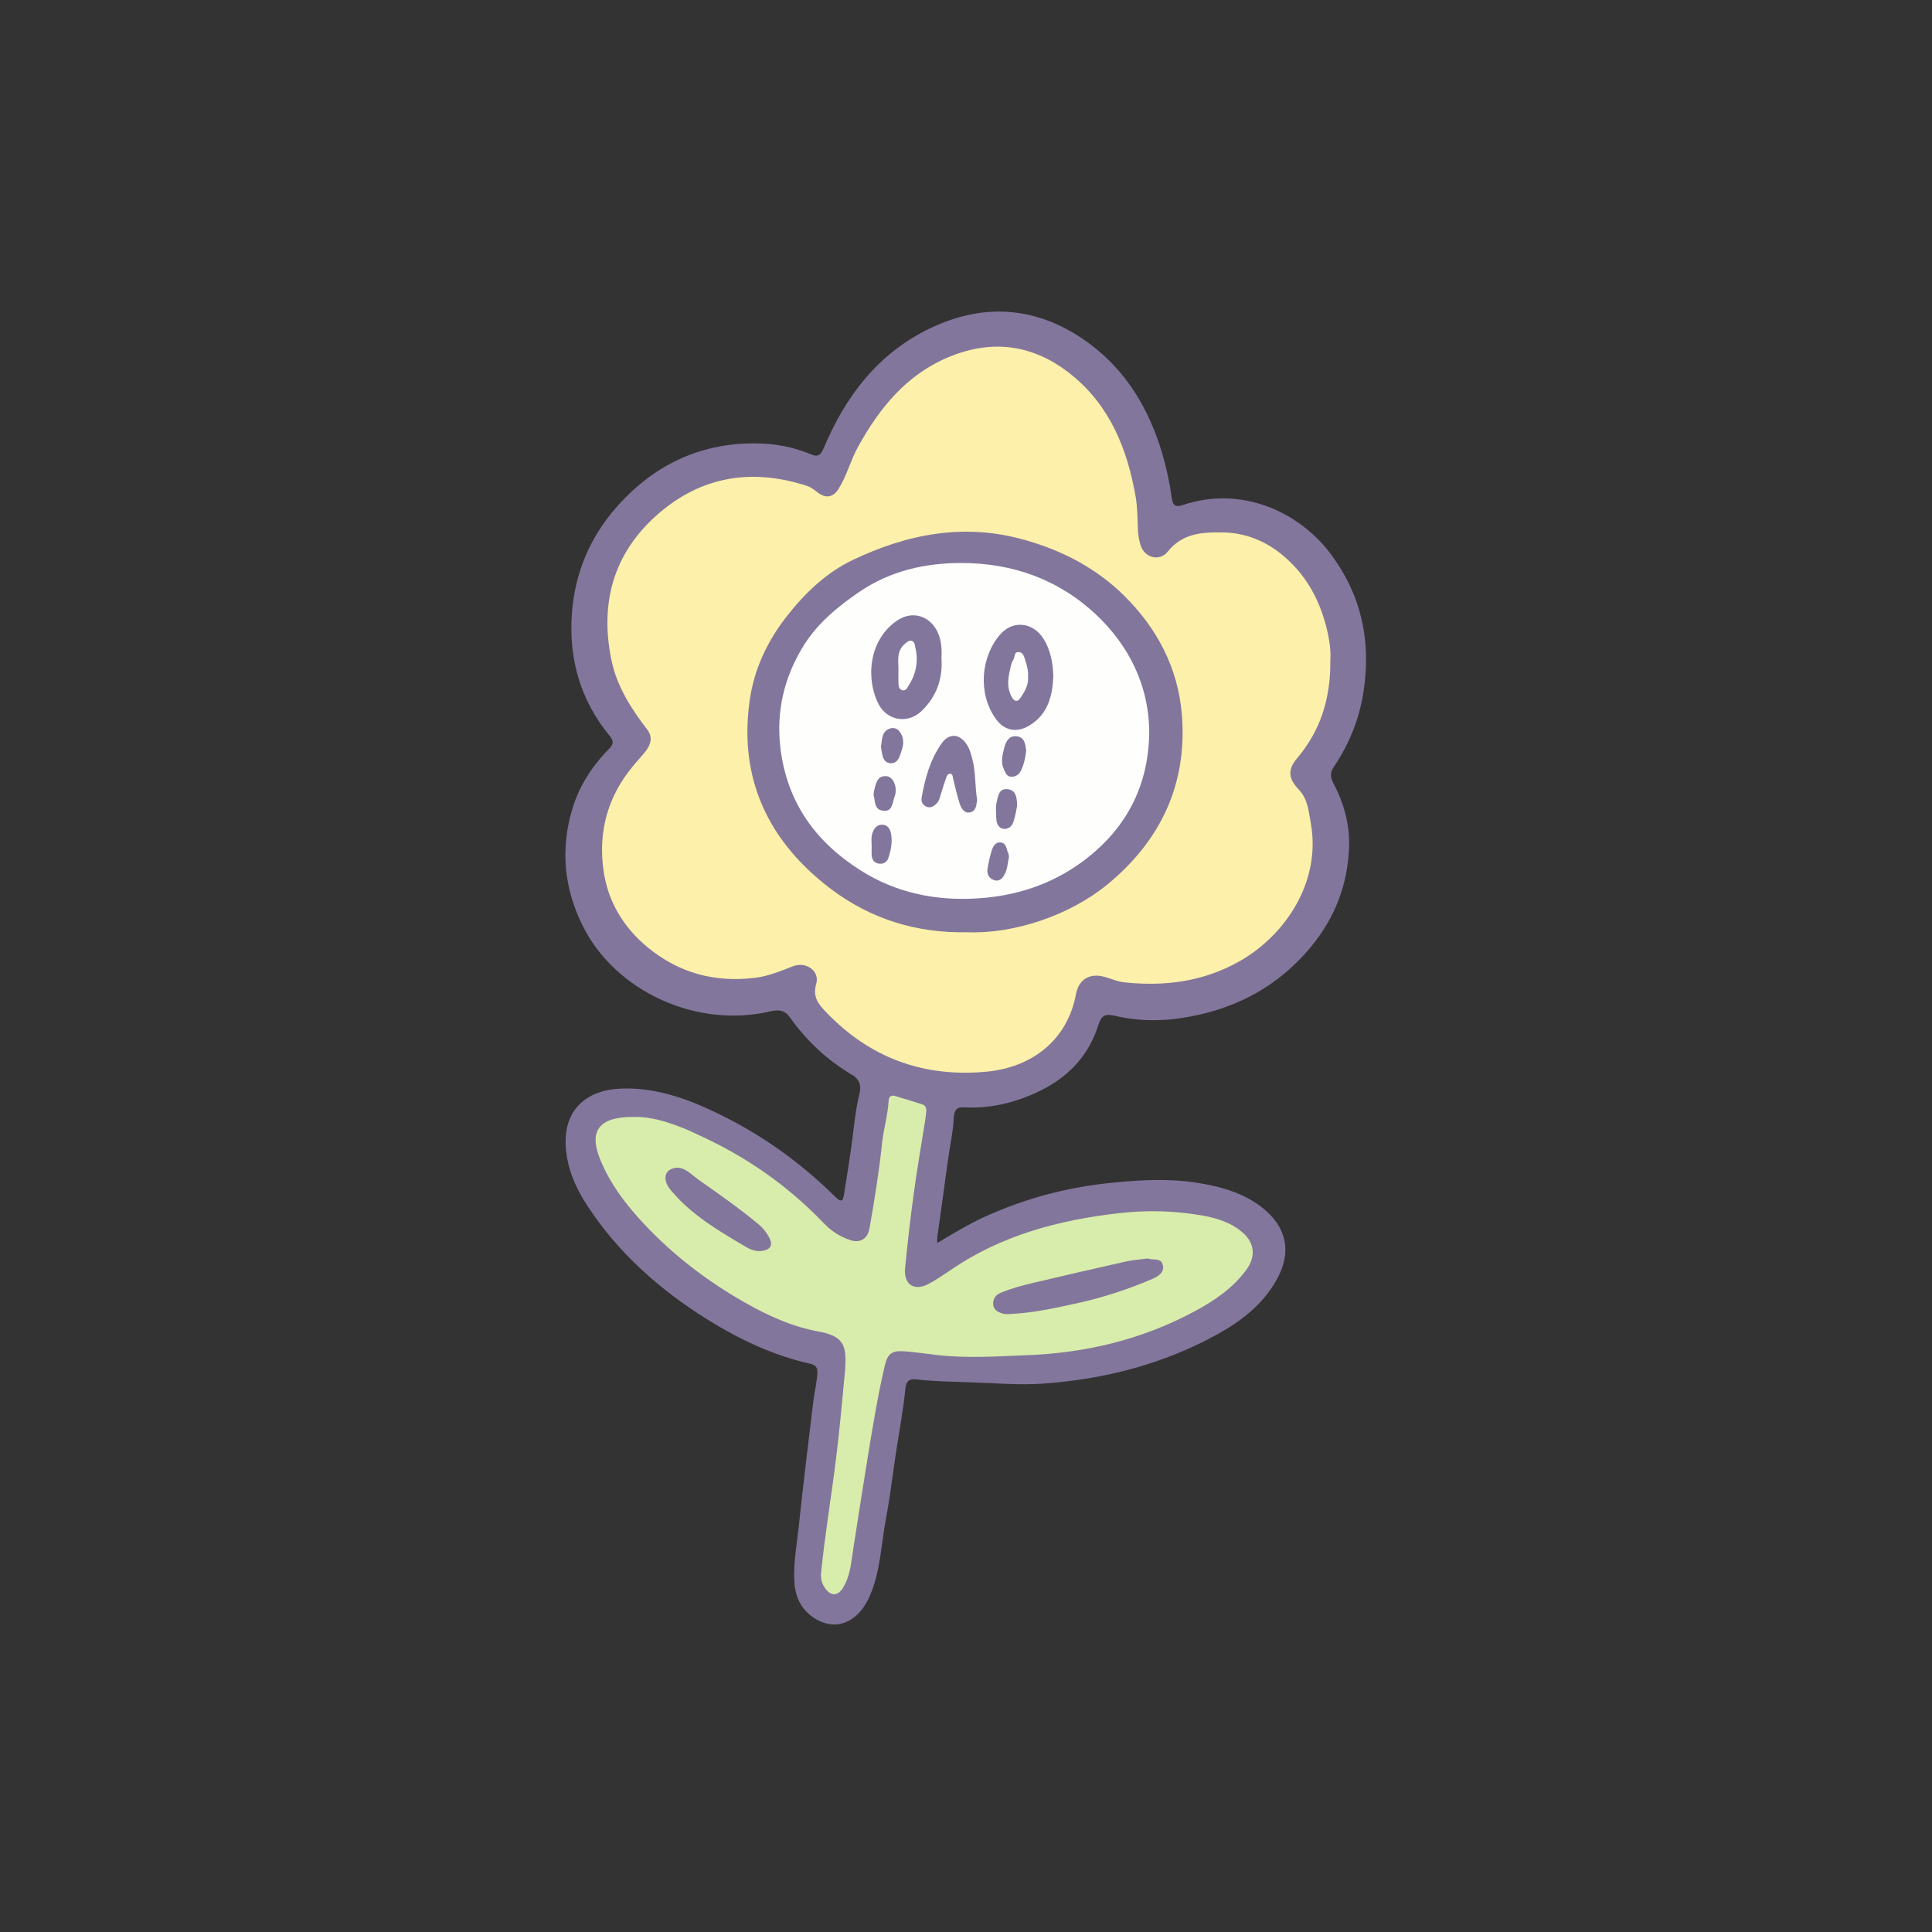 <?xml version="1.0" encoding="utf-8"?>
<!-- Generator: Adobe Illustrator 25.2.3, SVG Export Plug-In . SVG Version: 6.00 Build 0)  -->
<svg version="1.1" id="_7" xmlns="http://www.w3.org/2000/svg" xmlns:xlink="http://www.w3.org/1999/xlink" x="0px" y="0px"
	 viewBox="0 0 1024 1024" style="enable-background:new 0 0 1024 1024;" xml:space="preserve">
<rect x="0" y="0" width="1024" height="1024" fill="#333333" stroke="none"/>
<style type="text/css">
	.st0{fill:#FEFCEF;}
	.st1{fill:#F1F8E1;}
	.st2{fill:#FEFEFD;}
	.st3{fill:#FCF0AA;}
	.st4{fill:#D8EDAB;}
	.st5{fill:#F8FCF2;}
	.st6{fill:#83769C;}
</style>
<g>
	<path class="st0" d="M704,322c2,0.2,2.6,1.5,2.9,3.3c0.6,3.7,1.2,7.4,3,10.7c0,7.3,0,14.7,0,22c-1.9,1.6-0.4,5.3-3.7,6
		c2.7-7.4,2.3-15.3,2.1-22.8C708,334.8,705.5,328.4,704,322z"/>
	<path class="st1" d="M309.1,595c2.1-0.1,3.4-1.3,3.9-3.2c0.9-3.2,3.1-4,6-3.8c-9.2,6.9-9.6,18.5-4.5,28.2c0.8,1.6,0.5,3.2,0.5,4.9
		c-2.7-0.3-1.5-2.9-2.6-4.2c-1.3-1.5-0.6-4.4-3.4-4.9C309.1,606.3,309.1,600.6,309.1,595z"/>
	<path class="st2" d="M309.1,452c1.3-0.3,2.7-0.7,4-1c1.4,1.3,1.4,2.7,0.1,4c-1.4-0.3-2.7-0.7-4.1-1
		C309.1,453.4,309.1,452.7,309.1,452z"/>
	<path class="st3" d="M313.2,455c1.3-1.4,1.3-2.7-0.1-4c0-1.3,0-2.7,0-4c1.4-1.8,1.9-3.8,1.9-6c0.1-1,0.1-2,0.2-3
		c1.4-1.8,1.9-3.8,1.9-6c0-0.7,0.1-1.3,0.1-2c1.4-1.8,1.4-3.9,1.8-6c0.1-1,0.1-2,0.2-3c1-1.7,2-3.3,3-5c1.2-0.7,0.9-1.9,0.9-3
		c5.7-6.5,9.2-14.9,16.5-20c1.2-0.8,1.9-2.2,0.5-3.3c-2.2-1.8-3.2-4.6-5.9-5.8c0-0.8-0.2-1.4-0.9-1.9c-1.3-3.2-3.8-5.5-6.2-7.9
		c0-0.7-0.1-1.3-0.1-2c-0.6-5-5-8.2-5.9-13c-0.5-2-2.7-3.6-2.1-6c-1.1-1.5-0.3-3.7-1.9-5c0-1.7,0-3.3-0.1-5c0.1-7.7-1.4-15.3-0.1-23
		c0-0.7,0.1-1.3,0.1-2c1.4-1.8,1.9-3.8,1.9-6c0.1-1,0.1-2,0.2-3c1.3-1.4,1.6-3.2,1.8-5c0.1-1,0.1-2,0.2-3c0.9-2.6,3.5-4.1,3.9-7
		c0-0.7,0.1-1.3,0.1-2c1.1-1.3,2.7-2.1,3.1-4c1.1-0.8,0.9-1.9,0.9-3c4-5,8-10,12.1-14.9c0,0,0,0,0,0c1.9-0.1,2.9-1.5,4-2.7
		c8.7-9.1,19.7-13.9,31.7-16.8c5.1-1.2,10.2-2.4,15.2-3.5c1.3,0,2.7-0.1,4-0.1c2-0.1,4-0.1,6-0.2c1,0.1,2,0.1,3,0.2
		c1.7,1.5,3.9,1.4,6,1.8c1,0.1,2,0.1,3,0.2c0.6,1,1.7,0.8,2.6,1.1c6.4,2.6,13.9,1.5,19.6,6.3c1.4,1.2,3.1,0.1,3.8-1.2
		c2-3.9,4.2-7.8,5.6-12c2.3-6.4,5.6-12.2,8.9-18.1c3.4-6,8.8-10.6,11.4-17.1c0.7-0.4,1.4-0.7,2-1.1c3-1.9,5.3-4.2,6.1-7.8
		c0,0,0,0,0,0c2.2-0.3,4.6-1.1,5.7-2.7c3.3-5,9-6.5,13.3-9.8c2.7-2.1,7-0.9,9-4.5c1,0,2-0.1,3-0.1c11.2-4.3,22.6-5.2,34.3-1.7
		c5.2,1.5,10.8,2,15.8,4c4.4,1.8,8.3,5.1,12.3,7.7c1.5,1,3,2,4.5,3.1c0.4,2.3,2.2,2.6,4,3.1c0.3,0.3,0.6,0.6,1,1
		c0.2,1.8,1.3,2.8,3,3.1c0.4,0.9,0.8,1.9,1.2,2.8c0.2,2.4,2.2,2.6,3.9,3.1c1.4,2.3,2.7,4.6,4.1,6.9c0.7,2.4,1,5.1,3.9,6.1
		c0.7,1.3,1.4,2.6,2.1,3.9c0,2.5-0.8,5.3,2.8,6.2c0.1,0.9,0.2,1.9,0.3,2.8c-1.1,2.9,1.3,5,2,7.4c3.8,13.6,5.8,27.5,6.8,41.6
		c0.2,2.7,0.6,5.4,4,6c0.7,0,1.3,0.1,2,0.1c3,1.5,3.3-1.1,4-2.7c1-2.5,2.9-4.1,5.3-4.9c10.3-3.6,20.8-5.3,31.8-3.6
		c0.7,0,1.3,0.1,2,0.1c1.7,1.5,3.7,2.1,6,1.9c1,0.1,2,0.1,3,0.2c1.4,1.4,3.2,1.6,4.9,2.1c0.6,1.3,1.6,1.9,3.1,1.8
		c1.9,1.4,3.3,3.8,6,4c0.3,0.1,0.6,0.1,0.9,0.1c0.5,3.6,3.8,2.9,6,4.1c0.2,1.8,1,2.8,2.9,3c1.1,3,2.6,5.8,5.2,7.9
		c0.5,1.3,1.4,2.1,2.8,2.1c0.4,3.2-0.1,6.8,4.1,8.1c0,1.1,0,2.2,1.2,2.8c0.4,1.8-1.2,4.3,1.9,5.1c0,0.3,0.1,0.6,0.2,0.9
		c1.5,6.4,4,12.8,4.2,19.2c0.3,7.6,0.7,15.4-2.1,22.8c-0.1,1-0.1,2-0.2,3c-1.5,1.7-2.2,3.7-1.8,6c-0.1,1-0.1,2-0.2,3
		c-1.5,1.7-2.1,3.7-1.8,6c0,0.7-0.1,1.3-0.1,2c-3.3,3.8-4.5,8.7-7,13c-0.1,1.7-1.5,2.5-2.2,3.8c-2.2,1-3.3,2.9-3.8,5.2
		c-0.1,0.3-0.1,0.6-0.1,0.9c-1.6,0.3-3,1-2.7,2.8c0.3,1.9,1.6,3.1,3.8,3.1c0.7,0,1.3,0.1,2,0.1c0.9,4.3,0.9,9,4.9,12.1
		c0,0.6,0,1.2,0,1.8c-1.3,2.7-1.5,5.1,2,6.2c0.1,1.3,0.1,2.6,0.2,3.8c-1.9,3.2,0.7,6.6-0.3,9.6c-2,6.1,0,12.4-1.8,18.4
		c-2,1.1-2.7,2.9-2.9,5c-2.1,3-1.8,6.7-3.2,9.9c-2.3,1.3-2.1,4.4-3.9,6c-3.6,3.6-7.5,6.9-9,12c0,0,0,0,0,0c-1.8,0.2-2.8,1.2-3,3
		c-0.3,0-0.6,0.1-0.9,0.1c-2.4,0.2-2.6,2.2-3.1,3.9c-0.3,0-0.6,0-0.9,0.1c-1.3,0-1.9,0.7-2.1,1.9c-0.3,0-0.6,0-0.9,0.1
		c-1.3,0-1.9,0.7-2.1,1.9c-1,0.4-1.9,0.8-2.9,1.1c-1.9,0.2-3.6,0.7-4.1,2.9c-1.7,0-2.5,1.5-3.9,2.1c-1.3,0-1.9,0.7-2.1,1.9
		c-0.3,0-0.6,0-0.9,0.1c-4.2-0.1-8,0.7-11.1,3.9c-1.6,0.4-3.3,0.8-4.9,1.2c-2.1,0.8-5-0.2-6.2,2.7c-0.9,0-1.8,0-2.7,0
		c-0.5-2.1-1.8-1.6-3.4-1.3c-6.5,1-13.1,0.9-19.7,0.7c-1,0-2-0.1-3-0.1c-2.2-1.3-4.3-2.7-7-1.3c-0.6,0-1.2,0-1.8,0
		c-1.5-2.5-3.5-3.4-6.2-2c-0.6,0-1.2,0-1.8,0c-2.5-3.4-3.9-1.4-5.2,1.1c-0.8,0.1-1.5,0.3-1.9,1c-2.6,1.7-5.1,3.4-4.8,7
		c0,0.7-0.1,1.3-0.1,2c-1.6,1.7-2.1,3.7-1.9,6c0,0.7-0.1,1.4-0.1,2c-1.1,2.4-3.6,4.1-3.9,7c-0.2,1.1-0.2,2.3-1.2,3
		c-2.4,0.2-2.6,2.2-3.1,3.9c-0.6,0.7-1.3,1.4-1.9,2.1c-3.5,0.4-5.4,2.6-6.1,5.9c-0.3,0-0.6,0-0.9,0.1c-1.3,0-1.9,0.7-2.1,1.9
		c-0.3,0-0.6,0-0.9,0.1c-1.6,0.3-3.5,0.2-4.7,1.1c-2.9,2.1-7.8,0.3-9.4,4.8c-0.3,0-0.6,0.1-0.9,0.1c-2.3-0.3-4.4,0.1-6,1.8
		c-1,0-2,0-2.9-0.1c-1.7-1.5-3.8-0.9-5.7-0.7c-5.8,0.5-11.6,0.7-17.4,0.1c-0.7,0-1.3-0.1-2-0.1c-2-1.8-4.4-2.3-7-1.9
		c-0.7,0-1.3-0.1-2-0.1c-1.7-1.6-3.7-2.2-6-1.8c-0.7,0-1.3-0.1-2-0.1c-1.8-1.3-3.7-2-6-1.2c-0.9,0-1.9,0-2.8,0
		c-1.4-2.5-3.5-3.3-6.2-2.1c-0.6-0.6-1.2-1.2-1.9-1.9c-1.8-2.7-4.3-3-7.1-2.1c-0.6-0.6-1.3-1.3-1.9-1.9c-0.2-1.9-1.6-2-3.1-1.9
		c-0.3-0.3-0.7-0.7-1-1c-0.7-1.9-2.3-2.1-4-1.9c-0.4-0.4-0.7-0.7-1.1-1.1c-0.2-2.4-2.2-2.6-3.9-3l0,0c-2.1-3-4.5-5.6-7.9-7.1
		c0-0.3,0-0.6-0.1-0.9c-2.9-2.8-3.7-7.4-8-8.9c-1.2-0.2-1.9-0.9-2-2.1c0.3-2.3,0.5-4.7,0.8-7c0-0.7,0.1-1.3,0.1-2
		c2.2-2.8,0.1-4.5-1.9-5.8c-1.6-1-3.9-2.6-5,0.8c-0.3,0-0.6,0.1-0.9,0.1c-5.8,1.6-11.6,3.3-17.5,4.8c-2.2,0.5-4.4,1.9-6.7,0.9
		c-2.9-1.3-5.4-0.4-7.9,1.1c-0.6,0-1.2,0-1.8,0c-1.7-2.8-4.6-2.4-7.2-2.6c-0.7-0.1-1.3-0.1-2-0.2c-1.8-1.3-3.6-2.7-6-1.2
		c-0.6,0-1.2,0-1.8,0c-4.5-3.5-9.7-4.3-15.2-4c-0.4-0.6-0.7-1.2-1.1-1.9c-1.2-2.5-3.8-2.2-5.9-3.1c-0.3-0.1-0.5-0.1-0.8-0.1
		c-1.5-2.4-3.4-4.1-6.2-4.9c-0.4-0.8-1-1.1-1.8-1.1c-1.7-2.6-2.3-6.2-6.2-6.8c0,0,0,0,0,0c-1.3-3.2-2.7-6.3-5.9-8.1
		c-2.3-4.5-4.6-9.1-8-12.9c0-0.7-0.1-1.3-0.1-2c0.1-2.2-0.5-4.2-1.9-6c0-0.7-0.1-1.3-0.1-2c-0.1-2.5-0.6-4.9-2-7
		C313.1,457.7,313.1,456.4,313.2,455z M620.7,378.4c-1.5-10.2-3.6-21.3-8.9-31.1c-9.1-16.9-20-32.4-37.3-42.6
		c-12.1-7.2-24.3-13.3-38.2-16.5c-8.4-1.9-16.9-3.3-25.4-2.7c-10.2,0.7-20.3,1.5-30.4,4.3c-9.4,2.5-18.4,6.2-27.1,9.9
		c-11.6,4.9-20.9,13.8-29.4,23.1c-10.6,11.6-17.2,25.6-22.4,40.2c-1.5,4.2,0.1,9.3-1.2,13c-2.5,7.2-0.4,13.9,0.2,20.4
		c1.5,17.1,8,32.5,18.2,46.6c8.2,11.3,18.5,20,29.9,27.7c4.8,3.3,9.8,5.8,15.1,8c7.7,3.2,15.3,6.6,23.3,9c2.8,0.8,5.2-1.3,7.8-0.4
		c9.6,3,19.4,1.9,29,0.7c15.2-2,30.1-5.8,43.4-13.7c6.1-3.6,12.1-7.5,17.7-12.2c5.5-4.6,10.4-9.7,14.9-14.9
		c8.6-9.9,13.7-22.2,18.9-34.2c1.1-2.6,1.7-5.4,0.8-8.3c-0.4-1.3-0.7-2.5-0.1-3.9c2.1-5,1.7-10.3,1.5-15.5
		C621,383.2,619.6,381.4,620.7,378.4z"/>
	<path class="st4" d="M315,621c-0.1-1.6,0.3-3.3-0.5-4.9c-5.1-9.7-4.7-21.3,4.5-28.2c0,0,0,0,0,0c2.5,0.6,4.7-1,7.1-1
		c1,0,1.9-0.1,2.9-0.1c7.6,0.1,14.6,3.3,22.1,4c1,0,2,0.1,2.9,0.1c1.6,1.9,3.7,2.2,6,1.9c0.7,0,1.3,0.1,2,0.1c1.7,1.5,3.8,2,6,1.9
		c0.6,0.4,1.3,0.8,1.9,1.2c1.5,3.2,4.4,2.7,7.1,2.9c0.6,0.4,1.3,0.8,1.9,1.2c1.1,2.9,3.8,2.6,6.1,2.9c6.6,4,13.4,7.7,19.6,12.2
		c9.9,7.1,20.2,13.7,28.4,22.9c3.9,4.3,8.1,8.3,12.6,12c4.5,3.7,9.6,1.6,10.2-4.1c0.3-3.5,1.6-6.8,2.3-10.2
		c2.4-10.6,3.3-21.5,5.1-32.1c1.3-7.6,2.2-15.5,3.8-23.2c1.4-6.7,5.3-8.6,10.7-4.5c4.3,3.3,9,3.9,13.7,5c3.2,0.8,3.8,2.2,2.9,4.9
		c-3.2,10.2-3.2,21-5.1,31.5c-2.3,12.4-2.9,25.1-5,37.6c-0.9,5.3-1.1,10.9-2,16.4c-0.5,2.9,3.4,5.4,6.3,4.3c1.5-0.6,3.1-1.4,4.2-2.6
		c5.5-5.7,12.9-8.7,19.1-13.3c4.2-3.1,9.3-4.1,14-6.3c15.1-7.2,31.5-10.7,47.9-13.7c11.8-2.2,23.8-3.4,36-3.2
		c13.4,0.3,26.7,1.2,39.1,5.8c7.4,2.7,16.4,5.5,18.1,15.4c1.1,6.2-0.8,12.2-4,17.4c-6.6,10.8-17.6,16.6-28,22.7
		c-18.5,10.9-38.8,16.6-59.6,20.6c-13.1,2.5-26.5,4-40,3.7c-10.8-0.2-21.5,0.5-32.3-0.1c-2.7-0.1-5.2-0.6-7.9-1.1
		c-6.1-1.2-12.4-0.5-18.5-1.9c-2.3-0.5-4.1,2-4.7,4.4c-2.3,10-5.9,19.9-6.4,30c-0.5,9.8-4.7,18.7-4.7,28c0,9.1-4.4,17.3-4.2,25.8
		c0.3,11.4-3.9,21.4-5.8,32.1c-1.3,7-5.3,10.3-10.1,9.3c-7.6-1.6-11.2-7.9-11.2-14.6c0-9.4,4.3-18.3,2.6-27.7c0-0.2,0-0.3,0.1-0.5
		c4.3-9.7,2.9-20.4,5-30.5c1.5-7,2.5-14.5,2.7-21.8c0.1-4.4,1.4-8.6,1.4-12.8c0-6,2.1-11.9,0.8-17.9c0-0.2-0.1-0.3-0.1-0.5
		c-0.2-3.6,3.6-8.3-2.4-10.2c-3.7-1.2-7.5-2.4-11.3-3.4c-7.6-2.1-15.1-5-22.5-8c-6.1-2.4-11.5-6.1-17.3-9
		c-5.9-2.9-11.3-6.8-16.7-10.5c-7.1-4.8-13.8-10.2-20.3-15.8c-2.8-2.5-4.8-5.9-8.4-7.6c-1-2.2-2-4.5-4.2-5.8c-0.7-0.3-1.3-0.7-2-1
		c0-1.9-1-2.9-2.9-3.1c0,0,0,0,0,0c-2.8-5-5.9-9.9-11-13c-1.1-2-2.1-3.9-3.2-5.9c-0.6-3.1-1.9-5.6-4.8-7.1
		C315.1,621.6,315.1,621.3,315,621z M570.5,685.8c0.5-0.1,1.6-0.4,2.7-0.8c8.8-2.8,17.6-5.7,26.5-8.5c2.5-0.8,5.1-1.5,7.2-3.2
		c0.7-0.6,1.1-1.2,0.8-2.2c-0.2-0.8-1-1.3-1.5-1c-2.8,1.7-5.8-0.1-8.7,0.7c-9.6,2.6-19.3,4.7-28.9,7.1c-10.6,2.6-21.1,5.3-31.7,7.8
		c-1.5,0.4-2.9,0.6-4.1,1.7c-0.9,0.8-2.9,1.1-2.2,2.8c0.6,1.4,2.4,1.8,3.9,1.6c7.2-1.1,14.4-2.5,21.6-3.3
		C560.8,687.9,565,685,570.5,685.8z M402.9,657.4c-0.6-2.1-1.5-3.6-2.9-4.8c-12.4-10.8-26.1-19.9-39.4-29.5
		c-1.6-1.2-3.6-1.9-4.9-0.4c-1.4,1.7,0.7,2.9,1.7,4.1c7.7,8.5,16.1,16.3,26.3,22c5.1,2.9,9.9,6.3,15,9.3
		C400.1,659,402,659.8,402.9,657.4z"/>
	<path class="st0" d="M387,522.9c2.5-1.5,4.9-2.4,7.9-1.1c2.3,1,4.5-0.4,6.7-0.9c5.9-1.4,11.6-3.2,17.5-4.8c0,0.6,0,1.3,0,1.9
		c-1.4,0-2.4,0.7-3,2c-2.1,0-4.1-0.2-6,1c-1.1,0-2.3-0.2-3,1c-1.8-0.1-3.5,0.1-5,1c-1.1,0-2.3-0.2-3,1c-1.3,0-2.7,0-4,0
		c-2-2.3-4,0-6,0c-0.7,0-1.3,0-2,0C387.1,523.6,387,523.3,387,522.9z"/>
	<path class="st0" d="M697,465c1.8-6-0.2-12.3,1.8-18.4c1-3-1.7-6.4,0.3-9.6c3,2,2.1,5.8,1.6,7.7c-1.5,6.1,0,12.4-1.7,18.5
		C698.6,464.3,698.1,464.9,697,465z"/>
	<path class="st2" d="M317.1,476c3.4,3.9,5.7,8.4,8,12.9c0.3,1.4,0.6,2.7,1,4.1c-1.9,0-2.5-1.6-3.2-2.8c-1.9-3.4-3.3-7-6.4-9.8
		C315.4,479.5,313.4,476.9,317.1,476z"/>
	<path class="st0" d="M602.9,524.3c6.6,0.2,13.2,0.4,19.7-0.7c1.6-0.3,2.9-0.8,3.4,1.3c-6.5,2.4-13.5,0.8-20.2,2
		C604.2,527.2,603.2,526,602.9,524.3z"/>
	<path class="st0" d="M502,571.2c5.8,0.6,11.6,0.4,17.4-0.1c1.9-0.2,4-0.7,5.7,0.7c-3.8,1.7-8,1.8-12,2.1c-1.3-1.4-2.7-1.4-4,0
		c-1.7,0-3.3,0-5,0C503.5,573,502,572.7,502,571.2z"/>
	<path class="st2" d="M453,555c0.3,0.3,0.7,0.7,1,1c0.2,2,1.6,2,3.1,1.9c0.6,0.6,1.3,1.3,1.9,1.9c0,0.4,0,0.8,0,1.1
		c-6.5-1-11.6-4.2-15-10l0,0c1.3,0.3,2.6,0.7,3.9,1c0.4,0.4,0.7,0.7,1.1,1.1C449.4,555.6,451.4,554.8,453,555z"/>
	<path class="st1" d="M351.1,590.8c-7.5-0.7-14.5-3.9-22.1-4c0.3-1.7,1.6-2,3-1.8c5.9,1.3,11.8,2.6,17.7,4
		C350.6,589.3,351,590,351.1,590.8z"/>
	<path class="st2" d="M474.2,565.9c0.9,0,1.9,0,2.8,0c1.7,1.7,3.5,3,6,1.2c0.7,0,1.3,0.1,2,0.1c0,1.4,1.5,1.7,2,2.7
		c-5.4,0.3-10.7,0.2-15-4C472.7,566,473.5,565.9,474.2,565.9z"/>
	<path class="st1" d="M323.2,634.9c5.1,3.1,8.1,8,11,13c-0.5-0.1-1.2,0-1.4-0.2C329.6,643.4,324.8,640.3,323.2,634.9z"/>
	<path class="st0" d="M534.9,570c1.6-4.5,6.4-2.7,9.4-4.8c1.2-0.9,3.1-0.8,4.7-1.1c-1.4,4.9-6.6,2.4-9.4,4.7
		C538.5,569.7,536.5,569.6,534.9,570z"/>
	<path class="st0" d="M695,397.1c2.5-4.2,3.8-9.1,7-13C703,387.6,698.3,396.2,695,397.1z"/>
	<path class="st0" d="M677.9,498c1.5-5.1,5.4-8.5,9-12C685.7,491.3,682.3,495,677.9,498z"/>
	<path class="st0" d="M353,514.9c5.5-0.2,10.7,0.6,15.2,4c-1,0-2.1,0.1-3.1,0.1c-1.2-0.7-2.5-1.2-4-1c-1.4-1.6-3.3-0.8-5-1
		c-0.7-1.2-1.9-1-3-1C353.1,515.6,353.1,515.3,353,514.9z"/>
	<path class="st0" d="M696.8,425.2c-4-3.1-4-7.8-4.9-12.1C695,416.5,697.3,420.3,696.8,425.2z"/>
	<path class="st0" d="M639.8,521c3.1-3.1,6.9-4,11.1-3.9C647.7,519.7,644.1,521.3,639.8,521z"/>
	<path class="st0" d="M428,532.1c4.3,1.4,5.1,6.1,8,8.9c-0.7,0-1.3,0-2,0c-0.7-0.3-1.3-0.7-2-1c-0.6-2.5-1.9-4.5-4-6
		C428,533.4,428,532.8,428,532.1z"/>
	<path class="st2" d="M313.1,459c1.3,2.1,1.9,4.5,2,7C310.4,463.8,309.9,462,313.1,459z"/>
	<path class="st0" d="M420,516c1.1-3.4,3.4-1.9,5-0.8c2,1.3,4.1,3,1.9,5.8c-0.3-0.3-0.6-0.6-0.9-1c-0.3-2.4-1.6-3.7-4-4
		C421.4,516,420.7,516,420,516z"/>
	<path class="st0" d="M436.1,541.9c3.4,1.6,5.8,4.1,7.9,7.1c-0.7,0-1.3,0-2,0c-0.7-0.3-1.3-0.7-2-1
		C439.2,545.7,435.9,544.9,436.1,541.9z"/>
	<path class="st2" d="M315.2,468c1.4,1.8,1.9,3.8,1.9,6C312.1,472.2,311.7,470.9,315.2,468z"/>
	<path class="st0" d="M690.8,480c1.4-3.2,1.1-6.9,3.2-9.9C694.7,473.9,694.6,477.5,690.8,480z"/>
	<path class="st0" d="M326.1,493c-0.3-1.4-0.6-2.7-1-4.1c3.2,1.8,4.6,4.9,5.9,8.1C328.2,497.2,328.3,493.7,326.1,493z"/>
	<path class="st0" d="M565.2,547c0.3-2.9,2.8-4.5,3.9-7C571.3,544.3,568.1,545.6,565.2,547z"/>
	<path class="st0" d="M331.1,497c3.9,0.7,4.5,4.3,6.2,6.8c-1.1-0.3-2.1-0.6-3.2-0.9c-0.1-2-1.4-3.1-3-4
		C331.1,498.4,331.1,497.7,331.1,497z"/>
	<path class="st0" d="M571.2,530c-0.3-3.6,2.2-5.3,4.8-7C576,526.5,573.6,528.3,571.2,530z"/>
	<path class="st0" d="M552.9,561.9c0.7-3.3,2.6-5.5,6.1-5.9C557.9,559,556,561.1,552.9,561.9z"/>
	<path class="st0" d="M689.9,412.9c-2.1,0-3.4-1.2-3.8-3.1c-0.3-1.8,1.1-2.5,2.7-2.8C688.6,409,689.5,410.9,689.9,412.9z"/>
	<path class="st2" d="M436.1,541.9c-0.2,3,3,3.8,3.9,6.1c-4.9,0.2-5.1-3.8-6-7c0.7,0,1.3,0,2,0C436.1,541.3,436.1,541.6,436.1,541.9
		z"/>
	<path class="st1" d="M315.2,621.9c2.9,1.5,4.3,4,4.8,7.1C316.3,628,316.1,624.8,315.2,621.9z"/>
	<path class="st0" d="M698.8,433.2c-3.5-1.1-3.4-3.5-2-6.2C698.9,428.6,699,430.8,698.8,433.2z"/>
	<path class="st0" d="M426.8,523c-0.3,2.3-0.5,4.7-0.8,7C422.1,527.2,424,525,426.8,523z"/>
	<path class="st0" d="M493,569.2c2.6-0.4,5,0.1,7,1.9c-0.3,0.3-0.6,0.6-0.9,0.9c-2-0.3-4-0.7-6-1C493,570.4,493,569.8,493,569.2z"/>
	<path class="st1" d="M377.1,598.9c-2.7-0.1-5.6,0.4-7.1-2.9C372.7,596.2,375.6,595.7,377.1,598.9z"/>
	<path class="st2" d="M353,514.9c0,0.4,0,0.7,0,1.1c-2.5-0.1-5.2,0.3-6-3c1.6,0,3.3,0,4.9,0C352.3,513.6,352.7,514.3,353,514.9z"/>
	<path class="st0" d="M459,561c0-0.4,0-0.8,0-1.1c2.8-0.9,5.3-0.6,7.1,2.1c-1,0-2.1,0-3.1,0C461.8,561.3,460.5,560.8,459,561z"/>
	<path class="st0" d="M339.1,505c2.8,0.7,4.7,2.5,6.2,4.9c-0.7,0-1.5,0.1-2.2,0.1c-0.4-0.8-1.2-1-2-1
		C340.5,507.6,338.9,506.8,339.1,505z"/>
	<path class="st0" d="M378,520.3c2.6,0.3,5.5-0.2,7.2,2.6c-1,0-2.1,0.1-3.1,0.1c-1.2-0.7-2.5-1.2-4-1C378,521.4,378,520.8,378,520.3
		z"/>
	<path class="st0" d="M592.9,522.9c2.7-1.4,4.8-0.1,7,1.3C597.2,526,595.1,524.2,592.9,522.9z"/>
	<path class="st1" d="M326.1,586.9c-2.4,0-4.6,1.6-7.1,1C321.1,585.5,323.3,583.7,326.1,586.9z"/>
	<path class="st2" d="M389.1,524c2,0,4-2.3,6,0C393.1,525.3,391.1,528.2,389.1,524z"/>
	<path class="st1" d="M360.1,592.9c-2.3,0.3-4.4,0-6-1.9C356.8,589.4,358.7,590.3,360.1,592.9z"/>
	<path class="st0" d="M487,570c-0.5-1-2-1.3-2-2.7c2.3-0.3,4.3,0.3,6,1.8c-0.4,0.8-1.2,0.9-1.9,0.9C488.3,570,487.7,570,487,570z"/>
	<path class="st1" d="M385.1,603c-2.3-0.3-5,0-6.1-2.9C381.5,600,384.1,599.7,385.1,603z"/>
	<path class="st0" d="M569.2,538c-0.3-2.3,0.3-4.3,1.9-6C572.8,534.8,571.8,536.7,569.2,538z"/>
	<path class="st0" d="M584.9,520.9c2.7-1.4,4.7-0.5,6.2,2C588.8,523.2,586.6,523,584.9,520.9z"/>
	<path class="st0" d="M704.2,373.1c-0.3-2.3,0.3-4.3,1.8-6C707.7,369.8,706.8,371.7,704.2,373.1z"/>
	<path class="st0" d="M628.8,524.9c1.2-2.9,4.1-1.9,6.2-2.7C634.2,526.1,631.2,524.8,628.8,524.9z"/>
	<path class="st1" d="M368.1,594.9c-2.2,0.1-4.3-0.4-6-1.9C364.8,591.4,366.7,592.3,368.1,594.9z"/>
	<path class="st0" d="M689,406.1c0.5-2.3,1.6-4.1,3.8-5.2C693.1,403.8,691.9,405.5,689,406.1z"/>
	<path class="st2" d="M428,534c2.1,1.5,3.4,3.5,4,6C428.6,539.4,428.3,536.7,428,534z"/>
	<path class="st1" d="M339,652c2.2,1.3,3.2,3.6,4.2,5.8C339.5,657.6,339.5,654.7,339,652z"/>
	<path class="st2" d="M499,572c0.3-0.3,0.6-0.6,0.9-0.9c0.7,0,1.3,0.1,2,0.1c0,1.4,1.5,1.7,2,2.7C501.7,575,499.9,574.5,499,572z"/>
	<path class="st0" d="M528,571.9c1.7-1.8,3.8-2.1,6-1.8C532.6,572.8,530.5,572.9,528,571.9z"/>
	<path class="st0" d="M370.1,518.9c2.4-1.6,4.2-0.1,6,1.2c-0.4,0.8-1.2,0.9-2,0.9c-1.2-0.7-2.5-1.2-4-1
		C370.1,519.6,370.1,519.3,370.1,518.9z"/>
	<path class="st0" d="M352,513c-1.6,0-3.3,0-4.9,0c-0.3-1-0.7-2-1-3C348.1,510.8,350.8,510.6,352,513z"/>
	<path class="st0" d="M474.2,565.9c-0.7,0-1.4,0.1-2.2,0.1c-1.2-0.7-2.5-1.2-4-1c0-0.4,0-0.8,0-1.2
		C470.7,562.6,472.7,563.4,474.2,565.9z"/>
	<path class="st0" d="M702.2,382.1c-0.3-2.3,0.3-4.3,1.8-6C705.6,378.7,704.4,380.6,702.2,382.1z"/>
	<path class="st2" d="M468,563.8c0,0.4,0,0.8,0,1.2c-2.2-0.1-4.4-0.2-5-3c1,0,2.1,0,3.1,0C466.7,562.6,467.4,563.2,468,563.8z"/>
	<path class="st2" d="M382.1,523c1,0,2.1-0.1,3.1-0.1c0.6,0,1.2,0,1.8,0c0,0.4,0,0.7,0,1.1C385.1,525.3,383.2,526.1,382.1,523z"/>
	<path class="st2" d="M374.1,521c0.8,0,1.5-0.1,2-0.9c0.7,0.1,1.3,0.1,2,0.2c0,0.6,0,1.2,0.1,1.7C376.3,523.4,374.8,523.8,374.1,521
		z"/>
	<path class="st0" d="M577.9,522c1.3-2.5,2.7-4.5,5.2-1.1C581.4,521.3,579.6,521.6,577.9,522z"/>
	<path class="st2" d="M370.1,518.9c0,0.4,0,0.7,0,1.1c-2,1.3-3.9,2.1-5-1c1,0,2.1-0.1,3.1-0.1C368.8,518.9,369.4,518.9,370.1,518.9z
		"/>
	<path class="st2" d="M489,570c0.8,0,1.5-0.1,1.9-0.9c0.7,0,1.3,0.1,2,0.1c0,0.6,0,1.2,0,1.8C491.3,572.4,489.7,572.8,489,570z"/>
	<path class="st2" d="M356.1,517c1.7,0.2,3.6-0.6,5,1C359.1,519.3,357.2,520.1,356.1,517z"/>
	<path class="st2" d="M422,516c2.4,0.3,3.7,1.6,4,4C423.7,519.7,422.3,518.4,422,516z"/>
	<path class="st0" d="M657.8,513c0.5-2.2,2.2-2.7,4.1-2.9C661.5,512.4,659.7,512.7,657.8,513z"/>
	<path class="st0" d="M560.9,553.9c0.5-1.7,0.7-3.7,3.1-3.9C563.6,551.9,563.3,553.8,560.9,553.9z"/>
	<path class="st0" d="M670.8,505c0.5-1.7,0.7-3.7,3.1-3.9C673.5,502.9,673.3,504.8,670.8,505z"/>
	<path class="st2" d="M331.1,499c1.6,0.9,2.9,2,3,4C331.5,502.9,331,501.2,331.1,499z"/>
	<path class="st2" d="M509,574c1.3-1.4,2.7-1.4,4,0C511.7,575.8,510.3,574.5,509,574z"/>
	<path class="st2" d="M416,520c0.6-1.3,1.6-2,3-2C418.6,519.5,418.7,521.8,416,520z"/>
	<path class="st0" d="M674.9,501c0.2-1.8,1.2-2.8,3-3C677.8,499.9,676.8,500.9,674.9,501z"/>
	<path class="st1" d="M334.2,647.9c1.8,0.2,2.8,1.2,2.9,3.1C335.1,650.8,334.1,649.9,334.2,647.9z"/>
	<path class="st2" d="M399.1,524c0.7-1.2,1.9-1,3-1C401.6,525.1,400.7,525.6,399.1,524z"/>
	<path class="st2" d="M407,522c0.7-1.2,1.9-1,3-1C409.6,523.1,408.7,523.6,407,522z"/>
	<path class="st2" d="M442,549c0.7,0,1.3,0,2,0c0,0,0,0,0,0c0,0.7,0,1.3,0,2l0,0C442.7,551,442.1,550.3,442,549z"/>
	<path class="st0" d="M549.9,564c0.1-1.2,0.8-1.9,2.1-1.9C551.9,563.4,551.2,564,549.9,564z"/>
	<path class="st2" d="M341.1,509c0.8,0,1.6,0.2,2,1C341.5,511.5,341.3,510.3,341.1,509z"/>
	<path class="st0" d="M664.8,509c0.2-1.2,0.8-1.9,2.1-1.9C666.9,508.4,666.2,509,664.8,509z"/>
	<path class="st0" d="M667.8,507c0.2-1.2,0.8-1.9,2.1-1.9C669.9,506.4,669.2,507,667.8,507z"/>
	<path class="st0" d="M651.9,517c0.1-1.2,0.8-1.9,2.1-1.9C653.9,516.4,653.2,517,651.9,517z"/>
	<path class="st2" d="M466,208.1c-2.6,6.5-7.9,11.1-11.4,17.1c-3.4,5.9-6.7,11.7-8.9,18.1c-1.5,4.1-3.6,8.1-5.6,12
		c-0.7,1.3-2.3,2.4-3.8,1.2c-5.7-4.8-13.2-3.7-19.6-6.3c-0.9-0.4-2-0.2-2.6-1.1c0.8-1.5,2.1-2.6,3.6-1.6c5.4,3.8,12.5,1.6,18,5.1
		c1.8,1.1,3.7-0.2,4.4-2.6c2.4-8.6,5.7-16.9,11-24.1c2.7-3.6,3.3-8.8,7.9-11c0.8-0.4,1-1.2,1-2.1C460.1,208.9,462.5,207.9,466,208.1
		z"/>
	<path class="st2" d="M392.1,247.1c-5.1,1.2-10.2,2.3-15.2,3.5c-12,2.9-22.9,7.7-31.7,16.8c-1.1,1.2-2.1,2.6-4,2.7
		c-0.3-2.5,0.7-4.2,2.6-6c8.8-8.6,20.4-11.8,31.3-16.1c4.6-1.8,10-2.9,15.3-2.8C391.6,245.3,391.9,246.1,392.1,247.1z"/>
	<path class="st2" d="M334.2,383.8c2.7,1.2,3.7,4.1,5.9,5.8c1.4,1.1,0.7,2.5-0.5,3.3c-7.3,5.2-10.8,13.5-16.5,20
		c-2.2-1.2-3-3.7-1.2-4.8c5-3,5.7-9.8,11-12.3c3.8-1.8,3.8-4.5,1.8-7.7C333.9,386.8,334.1,385.3,334.2,383.8z"/>
	<path class="st2" d="M502,182.1c-1.9,3.6-6.2,2.4-9,4.5c-4.4,3.4-10,4.8-13.3,9.8c-1,1.6-3.5,2.4-5.7,2.7
		c4.8-7.9,12.2-12.6,20.6-15.6C496.8,182.8,499,179.2,502,182.1z"/>
	<path class="st2" d="M317,320.1c-1.4,7.7,0.2,15.3,0.1,23c-5.4-1.5-2.7-6.4-3.7-9.6c-0.8-2.5,0.2-5.7-0.2-8.6
		C312.8,322.2,314.3,320.5,317,320.1z"/>
	<path class="st2" d="M341.1,270.1c-4,5-8,10-12.1,14.9c-2.6-3.2,1.1-4.7,2.1-6.7C333.2,274.3,335.5,270,341.1,270.1z"/>
	<path class="st2" d="M321.1,359c0.9,4.8,5.3,8,5.9,13C320.7,369,318.5,364.2,321.1,359z"/>
	<path class="st2" d="M327.1,374.1c2.3,2.4,4.8,4.7,6.2,7.9C327.1,381.8,325.2,379.2,327.1,374.1z"/>
	<path class="st2" d="M474.1,199.2c-0.7,3.6-3.1,5.9-6.1,7.8C467.4,202.4,469.5,199.8,474.1,199.2z"/>
	<path class="st2" d="M325,294.1c-0.4,2.8-3.1,4.4-3.9,7c-1.7-0.8-2.4-2.1-1.5-3.9C320.6,294.8,322.6,294,325,294.1z"/>
	<path class="st2" d="M315,441c0.1,2.2-0.5,4.2-1.9,6C310,443.3,310.3,442.2,315,441z"/>
	<path class="st2" d="M317,432c0.1,2.2-0.5,4.2-1.9,6c-2-0.2-2.3-1.5-1.9-3.1C313.8,433.1,314.8,431.8,317,432z"/>
	<path class="st2" d="M319,312.1c0.1,2.2-0.5,4.2-1.9,6C312.8,314.5,316,313.3,319,312.1z"/>
	<path class="st2" d="M318.9,424c-0.4,2.1-0.4,4.2-1.8,6C312.9,426.6,316,425.3,318.9,424z"/>
	<path class="st2" d="M322.1,416.1c-1,1.7-2,3.3-3,5c-1.4-0.7-2.4-1.8-1.6-3.4C318.4,415.6,320.4,416.1,322.1,416.1z"/>
	<path class="st2" d="M317.1,348c1.5,1.3,0.8,3.5,1.9,5c-1.5-0.2-3.5,0.6-3.8-1.8C315,349.7,315.1,348.2,317.1,348z"/>
	<path class="st2" d="M320.9,304.1c-0.2,1.8-0.5,3.6-1.8,5c-1.3-0.6-2.3-1.5-1.8-3.1C317.8,304.2,319.4,304.1,320.9,304.1z"/>
	<path class="st2" d="M328.2,288.1c-0.3,1.9-2,2.7-3.1,4c-1-0.5-2.2-1.2-1.6-2.5C324.5,287.5,326.5,288.2,328.2,288.1z"/>
	<path class="st2" d="M411,248.9c-2.1-0.4-4.3-0.4-6-1.8C407.7,245.5,410,245.2,411,248.9z"/>
	<path class="st2" d="M402,246.9c-2,0.1-4,0.1-6,0.2C398,244,400,244.2,402,246.9z"/>
	<path class="st0" d="M611,289.1c-3.4-0.6-3.8-3.3-4-6c-1-14.1-3-28-6.8-41.6c-0.7-2.5-3.2-4.5-2-7.4c4.7,3.6,4.3,9.3,5.7,14.1
		c3.4,11.5,3.8,23.5,5,35.4C609.1,285.7,611,287,611,289.1z"/>
	<path class="st0" d="M654,277.9c-10.9-1.7-21.5,0-31.8,3.6c-2.4,0.8-4.3,2.4-5.3,4.9c-0.7,1.6-1,4.2-4,2.7
		c4.9-10.4,14.4-12.1,24.4-13.2c3.4-0.4,6.8-1.1,10.3-0.9C650.1,275.3,652.7,275.1,654,277.9z"/>
	<path class="st0" d="M700.8,313.2c-4.2-1.3-3.6-4.9-4.1-8.1C700.1,306.8,699.3,310.6,700.8,313.2z"/>
	<path class="st0" d="M693.9,303c-2.6-2.1-4.1-4.8-5.2-7.9C692.4,296.5,693.5,299.5,693.9,303z"/>
	<path class="st0" d="M678.9,287.9c-2.7-0.2-4-2.6-6-4C677.1,282.1,677.7,285.6,678.9,287.9z"/>
	<path class="st0" d="M685.9,292.2c-2.1-1.1-5.5-0.5-6-4.1C682.1,289.1,685.6,288.3,685.9,292.2z"/>
	<path class="st0" d="M597.9,231.3c-3.6-0.8-2.8-3.7-2.8-6.2C598.2,226.2,596.9,229.2,597.9,231.3z"/>
	<path class="st0" d="M662,279.9c-2.3,0.2-4.3-0.4-6-1.9C658.7,276.2,660.6,277.1,662,279.9z"/>
	<path class="st0" d="M592.9,221.2c-2.9-1-3.2-3.7-3.9-6.1C592,216,592.3,218.7,592.9,221.2z"/>
	<path class="st0" d="M703.9,321.1c-3.1-0.8-1.5-3.3-1.9-5.1C705.9,316.5,704.2,319.1,703.9,321.1z"/>
	<path class="st0" d="M669.9,282.2c-1.7-0.6-3.6-0.8-4.9-2.1C667.6,278.3,669.4,278.9,669.9,282.2z"/>
	<path class="st0" d="M575.9,198.2c-1.8-0.5-3.6-0.8-4-3.1C574.1,195,575.9,195.5,575.9,198.2z"/>
	<path class="st0" d="M584.9,208.2c-1.7-0.5-3.7-0.7-3.9-3.1C582.8,205.5,584.8,205.7,584.9,208.2z"/>
	<path class="st0" d="M579.9,202.2c-1.7-0.3-2.8-1.3-3-3.1C578.9,199.2,579.9,200.2,579.9,202.2z"/>
	<path class="st2" d="M620.7,378.4c-1.1,3,0.3,4.8,0.4,6.8c0.2,5.3,0.6,10.5-1.5,15.5c-0.6,1.3-0.3,2.5,0.1,3.9
		c0.9,2.8,0.3,5.7-0.8,8.3c-5.2,12-10.3,24.2-18.9,34.2c-4.5,5.2-9.5,10.3-14.9,14.9c-5.6,4.7-11.6,8.6-17.7,12.2
		c-13.3,7.9-28.2,11.7-43.4,13.7c-9.6,1.3-19.4,2.4-29-0.7c-2.7-0.8-5,1.3-7.8,0.4c-8-2.4-15.6-5.8-23.3-9c-5.3-2.2-10.3-4.8-15.1-8
		c-11.4-7.7-21.6-16.4-29.9-27.7c-10.2-14-16.7-29.5-18.2-46.6c-0.6-6.6-2.6-13.3-0.2-20.4c1.3-3.7-0.3-8.7,1.2-13
		c5.2-14.6,11.8-28.6,22.4-40.2c8.5-9.3,17.8-18.2,29.4-23.1c8.8-3.7,17.7-7.4,27.1-9.9c10.1-2.7,20.2-3.6,30.4-4.3
		c8.4-0.6,16.9,0.8,25.4,2.7c13.8,3.2,26,9.3,38.2,16.5c17.3,10.3,28.2,25.7,37.3,42.6C617.1,357.1,619.2,368.2,620.7,378.4z"/>
	<path class="st0" d="M483,567.1c-2.4,1.8-4.2,0.4-6-1.2C479.2,565.1,481.2,565.8,483,567.1z"/>
	<path class="st0" d="M444,551c0-0.7,0-1.3,0-2c1.7,0.5,3.7,0.6,3.9,3C446.6,551.7,445.3,551.3,444,551z"/>
	<path class="st0" d="M453,555c-1.5-0.2-3.6,0.6-4-1.9C450.7,552.9,452.2,553.1,453,555z"/>
	<path class="st0" d="M457.1,557.9c-1.5,0.1-2.9,0.1-3.1-1.9C455.5,556,456.9,556,457.1,557.9z"/>
	<path class="st5" d="M570.5,685.8c-5.5-0.8-9.7,2.1-14.4,2.6c-7.2,0.8-14.4,2.2-21.6,3.3c-1.5,0.2-3.3-0.1-3.9-1.6
		c-0.7-1.7,1.3-1.9,2.2-2.8c1.2-1,2.6-1.3,4.1-1.7c10.6-2.6,21.1-5.2,31.7-7.8c9.6-2.4,19.4-4.5,28.9-7.1c2.9-0.8,5.9,1,8.7-0.7
		c0.5-0.3,1.3,0.2,1.5,1c0.2,0.9-0.2,1.6-0.8,2.2c-2.1,1.7-4.6,2.4-7.2,3.2c-8.8,2.8-17.7,5.7-26.5,8.5
		C572.1,685.4,571,685.7,570.5,685.8z"/>
	<path class="st5" d="M402.9,657.4c-0.9,2.4-2.8,1.6-4.3,0.7c-5-3-9.9-6.4-15-9.3c-10.1-5.7-18.5-13.5-26.3-22
		c-1-1.2-3.2-2.4-1.7-4.1c1.3-1.5,3.3-0.8,4.9,0.4c13.3,9.6,27,18.7,39.4,29.5C401.4,653.8,402.3,655.3,402.9,657.4z"/>
</g>
<g>
	<path class="st6" d="M496.8,658.8c8.9-5.3,17-10.2,25.6-14.1c21.3-9.6,43.5-15.5,66.8-17.8c15.1-1.5,30.1-2.4,45.3,0
		c12.8,2,25.2,5.5,35.3,13.8c11.7,9.6,15.5,22.8,6.4,38.4c-7.4,12.8-18.9,21.5-31.5,28.4c-28.3,15.5-58.9,23.4-91.1,25.8
		c-13.7,1-27.3-0.3-40.9-0.7c-9.1-0.3-18.3-0.5-27.3-1.5c-3.5-0.4-5.1,1-5.5,4.7c-1.2,12.1-3.5,24-5.3,36
		c-1.6,10.8-2.9,21.8-4.9,32.5c-2.8,14.3-2.9,29.1-9.2,42.7c-6.2,13.2-17.9,17.9-29.1,10.5c-6.9-4.5-10-11.3-10.4-19.5
		c-0.5-9.9,1.4-19.6,2.4-29.3c2.3-21.8,5-43.6,7.6-65.4c0.6-5.1,1.9-10.1,2.2-15.3c0.2-3.2-0.8-4.5-3.8-5.2
		c-19.7-4.4-37.7-13-54.7-23.6c-25.1-15.7-47-35.1-63.3-60c-6.4-9.7-11.1-20.4-11.6-32.6c-0.7-19.5,12.2-28.9,29-29.6
		c17.2-0.8,33.2,4.5,48.6,11.7c24.5,11.4,46.3,26.8,65.5,45.8c2.5,2.5,3.8,2.6,4.4-1.1c1.6-10.5,3.4-20.9,4.7-31.4
		c0.9-7.4,1.7-14.9,3.5-22.1c1.1-4.4,0.2-7.8-3.9-10.2c-13.1-7.8-24-17.9-32.8-30.3c-2.7-3.9-5.7-4.4-10.3-3.4
		c-39.2,9.3-82.4-10.5-99.7-45.4c-9.9-19.9-11.8-40.6-5.5-61.7c3.6-12.2,10.6-23,19.6-32.1c2.4-2.4,2.4-4.1,0.3-6.7
		c-15.5-18.8-21.8-40.7-20.1-64.7c1.5-21.2,9.3-40.1,23.3-56.2c19.4-22.2,43.8-34.3,73.7-34.2c10.2,0,20.2,1.8,29.7,5.8
		c3.5,1.5,5.1,0.7,6.7-3.1c11.6-27.7,29-50.6,56.7-63.8c29.4-14,57.9-11.1,83.9,8c19.8,14.5,31.9,34.9,38.9,58.4
		c2.3,7.9,4,15.8,5.1,23.9c0.5,3.8,2.2,4.7,5.8,3.5c30.4-10.4,61.9,3,79.3,27.1c15.8,21.9,20.6,45.9,16.4,72.4
		c-2.3,14.5-7.7,27.5-15.8,39.5c-2.1,3.2-1.5,5.8,0.1,8.8c5.7,10.8,8.7,22.3,8.1,34.6c-0.9,19-7.4,35.9-19.4,50.8
		c-18.4,22.7-42.4,34.9-70.9,38.9c-11.4,1.6-22.9,1.2-34.2-1.5c-4.6-1.1-6.8,0-8.3,4.8c-6.8,21.7-23,33.5-43.7,40.2
		c-9.1,2.9-18.5,4.2-28,3.6c-4.1-0.2-4.8,2.6-5,5.5c-0.3,7.7-2.1,15.1-3.1,22.7c-1.8,13.5-3.7,27-5.6,40.5
		C496.7,656.5,496.8,657.2,496.8,658.8z M705.1,350c0.4-5-0.5-11.5-2.2-18c-3.9-15.1-11.3-28.1-23.4-38c-9-7.4-19.6-11.6-31.2-11.8
		c-10.8-0.2-21.5,0.3-29.3,10.1c-4.3,5.5-12.4,3.4-14.5-3.4c-0.8-2.7-1.3-5.5-1.4-8.3c-0.2-5.8-0.2-11.6-1.2-17.4
		c-4.4-25.1-13.5-47.9-33.8-64.4c-19.8-16.1-42-19.4-65.6-9.4c-22.1,9.3-36.3,26.8-47.6,47.2c-4.1,7.3-6,15.5-10.5,22.6
		c-2.7,4.3-6.5,5.1-10.6,2.1c-1.9-1.4-3.6-2.9-5.9-3.7c-27.8-9.1-53.8-5.8-76.7,12.8c-25.3,20.7-33.7,47.8-27.1,79.6
		c2.9,13.9,10.4,25.5,18.8,36.5c3.2,4.1,2.1,7.8-0.5,11.4c-2.2,2.9-4.8,5.5-7.1,8.4c-13.2,15.9-18.2,34.4-15.5,54.5
		c2.2,16.7,10.5,30.7,23.7,41.5c16.5,13.5,35.4,18.5,56.4,16c7.1-0.8,13.8-3.6,20.5-6.2c7.1-2.6,14.2,2.7,12.2,9.4
		c-2,6.9,1.2,10.7,5.1,14.8c23.3,24.5,52,34.9,85.4,31.7c22.7-2.2,42.4-15.6,47.2-41.1c1.5-8,7.4-11.3,15.3-9.1
		c3.5,1,7,2.6,10.6,2.9c21.2,2.2,41.5-0.4,60.4-11c25-14,43.6-42.6,38.2-73.1c-1.1-6.3-1.6-13.1-6.4-18.1c-5.5-5.8-6.1-10.4-1-16.5
		C699.7,387.5,705.3,370.7,705.1,350z M335.8,592c-18.5-0.1-23.6,7.5-17.9,22c5.4,13.6,14.2,24.9,24,35.3
		c15.4,16.3,33.1,29.8,52.6,40.9c12.3,7,25,12.9,39.2,15.5c12.5,2.3,15.1,6.5,14.3,18.7c0,0.3,0,0.7,0,1
		c-1.5,15.4-2.8,30.8-4.7,46.2c-2.5,20.6-6,41.2-8.1,61.9c-0.3,3.1,0.4,6,2.3,8.5c3.1,4.2,6.7,3.9,9.4-0.6c4-6.6,4.3-14.2,5.5-21.5
		c2.7-17.1,5.3-34.2,8.1-51.2c2.5-15.1,5-30.2,8.5-45.1c1.5-6.1,3.7-7.8,9.9-7.4c6,0.4,11.9,1.3,17.8,2c15.8,1.8,31.6,0.7,47.4,0.1
		c31.6-1.2,61.6-8.4,89.5-23.5c10.3-5.6,19.9-12.1,27-21.8c4.8-6.6,4.6-13.6-1.4-19.2c-6.1-5.6-13.8-8.1-21.7-9.5
		c-14.7-2.6-29.4-3-44.3-1.3c-31.8,3.6-62.1,11.6-89,29.9c-4,2.7-8,5.5-12.2,7.7c-7.6,3.9-13.1,0.1-12.3-8.4
		c1.3-13.2,2.8-26.4,4.6-39.5c1.6-12,3.7-24,5.6-36c0.4-2.5,0.8-4.9,1-7.4c0.2-1.7-0.2-3.4-2.2-4c-4.8-1.5-9.5-3-14.3-4.4
		c-2.1-0.6-3.2,0.3-3.4,2.4c-0.4,7.7-2.7,15.1-3.5,22.7c-1.6,15.2-4,30.2-6.7,45.3c-1,5.4-5.1,7.8-10.4,5.9
		c-5.5-1.9-10.2-5-14.1-9.2c-18.8-19.6-40.7-34.8-65.3-46.1C359.2,596.2,346.8,591.7,335.8,592z"/>
	<path class="st6" d="M512.7,494.1c-27,0.6-51.2-7.1-72-22.7c-33.2-25-49.4-58.4-43.3-100.5c2.4-16.7,9.6-31.7,20.2-45
		c9.5-12,20.6-22.5,34.4-29.1c29.1-13.9,59.3-19.7,91.2-10.6c19.9,5.6,37.9,15,52.6,29.5c17.5,17.3,28.6,38.4,30.6,63
		c3,36.8-11.1,66.8-39.6,90.2C566.7,485.3,537.2,495.1,512.7,494.1z M609.1,389.1c0.2-25.8-11.1-47.2-27.9-63.1
		c-20-18.9-44.5-27.6-71.7-27.6c-19.1,0-37.5,4.1-53.9,15.2c-11.6,7.9-22.3,16.8-29.6,28.5c-10.3,16.6-14.8,34.9-12.3,54.9
		c3.6,28.6,18.8,49.4,42.4,64.3c18.6,11.8,39.3,16.2,61.5,14.9c20.4-1.2,38.9-7.1,55.4-19C596,440.5,608.5,417.9,609.1,389.1z"/>
	<path class="st6" d="M608.4,667c2.6,1.1,7-0.5,7.9,3.4c1,3.9-2.3,6.1-5.4,7.4c-12.8,5.5-26.2,9.9-39.8,12.9
		c-11.5,2.5-23,5.1-34.9,5.7c-1.7,0.1-3.3,0.3-4.9-0.2c-2.5-0.8-4.8-2-4.9-5c-0.1-2.7,1.2-4.8,3.8-5.9c5.7-2.4,11.6-4,17.6-5.4
		c16.5-3.9,33-7.7,49.5-11.4C601,667.8,604.6,667.5,608.4,667z"/>
	<path class="st6" d="M359.5,618.9c4.3,0.4,7.7,4.3,11.6,7c10.6,7.4,21.2,14.9,31.2,23.2c2.2,1.9,3.9,4.1,5.3,6.6
		c2.2,4.2,1,6.6-3.7,7.3c-3.4,0.5-6.4-0.8-9-2.4c-13.6-8-27.3-16-37.9-28.1c-1.7-1.9-3.3-3.7-4-6.2
		C351.8,622.1,354.3,618.9,359.5,618.9z"/>
	<path class="st6" d="M499,349.1c0.7,10.6-2.6,20.1-10.5,27.7c-7.2,7-18.1,5.3-22.8-3.5c-6.5-12.3-6.1-33.8,10.1-44.6
		c6.8-4.5,15.1-3,19.7,3.8C498.9,337.5,499.3,343.1,499,349.1z M476.2,354.5c0,2.7-0.1,5.3,0,8c0.1,1.3,0.4,2.8,1.9,3.3
		c1.9,0.6,2.7-1.1,3.4-2.3c4.1-6.3,5.4-13.1,3.6-20.5c-0.3-1.3-0.3-2.8-1.8-3.3c-1.7-0.5-2.7,0.8-3.9,1.7
		C475.3,345.1,476.1,349.9,476.2,354.5z"/>
	<path class="st6" d="M558.3,358.3c-0.5,10.4-2.7,20.1-12.5,26.1c-6.7,4.2-13.5,3-18-3.4c-9.6-13.3-8-32.7,2.2-44.6
		c6.8-7.9,17.5-6.7,23.1,2.2C556.9,344.7,558,351.3,558.3,358.3z M544.9,358.8c0.2-3.2-0.6-6.1-1.5-8.9c-0.6-1.9-1.1-4.2-3.5-4.3
		c-2.5-0.1-2,2.7-2.8,4.1c-0.5,0.8-1,1.8-1.2,2.7c-1.3,5.6-2.8,11.3,0.3,16.9c1.4,2.6,3,3.1,4.8,0.4
		C543.2,366.4,545.2,363,544.9,358.8z"/>
	<path class="st6" d="M517.9,423.9c-0.4,2.6-0.4,6-3.8,6.7c-3.1,0.6-4.7-2.3-5.5-4.8c-1.4-4.3-2.3-8.7-3.4-13
		c-0.3-1.1-0.1-2.6-1.6-2.7c-1.4-0.1-1.8,1.3-2.2,2.4c-0.9,2.7-1.8,5.3-2.6,8c-0.6,1.9-0.9,3.9-2.4,5.4c-1.5,1.5-3.2,2.5-5.3,1.7
		c-2.1-0.9-3-2.7-2.6-4.9c1.8-10.2,4.5-20.1,10.6-28.7c4-5.6,9.5-5.2,13.3,0.6c1.6,2.4,2.3,5.1,3,7.9
		C517.2,409.4,516.7,416.7,517.9,423.9z"/>
	<path class="st6" d="M543.9,397.8c-0.4,3.9-1.2,7.3-2.7,10.5c-1,2.1-2.7,3.4-5.1,3.4c-2.5,0-3.1-2-4-3.9c-1.8-3.8-0.8-7.5,0.1-11.2
		c0.9-3.6,2.6-7,7-6.3C543.4,391,543.4,394.9,543.9,397.8z"/>
	<path class="st6" d="M539.1,427.1c-0.4,1.9-0.9,5.2-1.9,8.3c-0.7,2.3-2.5,4.2-5.2,3.9c-2.7-0.3-3.7-2.6-3.9-5
		c-0.2-3.3-0.5-6.6,0.3-9.9c0.8-3.1,1.3-6.6,5.7-6.1C538.3,418.8,539,422.1,539.1,427.1z"/>
	<path class="st6" d="M462,448.4c-0.1-2.7-0.4-5.4,0.8-7.9c1-2.1,2.5-3.5,5-3.4c2.3,0.2,3.6,1.6,4.2,3.7c1.3,4.8,0.3,9.6-1.2,14.1
		c-0.8,2.2-2.8,3.3-5.3,2.8c-2.3-0.5-3.3-2.2-3.5-4.3C461.9,451.7,462,450.1,462,448.4z"/>
	<path class="st6" d="M466.9,395.7c0.7-3.2,0.2-7.1,3.7-9.1c2-1.1,4.4-1,5.9,0.8c2.6,3,2.7,6.6,1.4,10.3c-0.2,0.6-0.4,1.3-0.6,1.9
		c-0.9,2.6-2.1,5.2-5.4,4.9c-3.3-0.2-4-3-4.5-5.7C467.2,397.8,467.1,396.8,466.9,395.7z"/>
	<path class="st6" d="M534.8,454.1c-0.7,3.2-0.8,6.4-2.3,9.3c-1.1,2.2-2.9,4-5.6,3.1c-2.7-0.9-3.9-3.2-3.5-5.9
		c0.5-3.3,1.2-6.5,2.2-9.7c0.7-2.2,1.9-4.6,4.7-4.4c2.7,0.2,3.1,2.7,3.7,4.8C534.5,452.2,534.7,453.2,534.8,454.1z"/>
	<path class="st6" d="M463,421.3c0.2-1.1,0.2-2.1,0.5-3.1c0.9-3.4,1.6-7.2,6.4-6.8c3.2,0.2,5.5,4.9,4.7,9.2
		c-0.1,0.8-0.4,1.6-0.7,2.4c-1,3.1-1.1,7.3-5.8,6.7C463.1,429.2,464,424.5,463,421.3z"/>
</g>
</svg>
